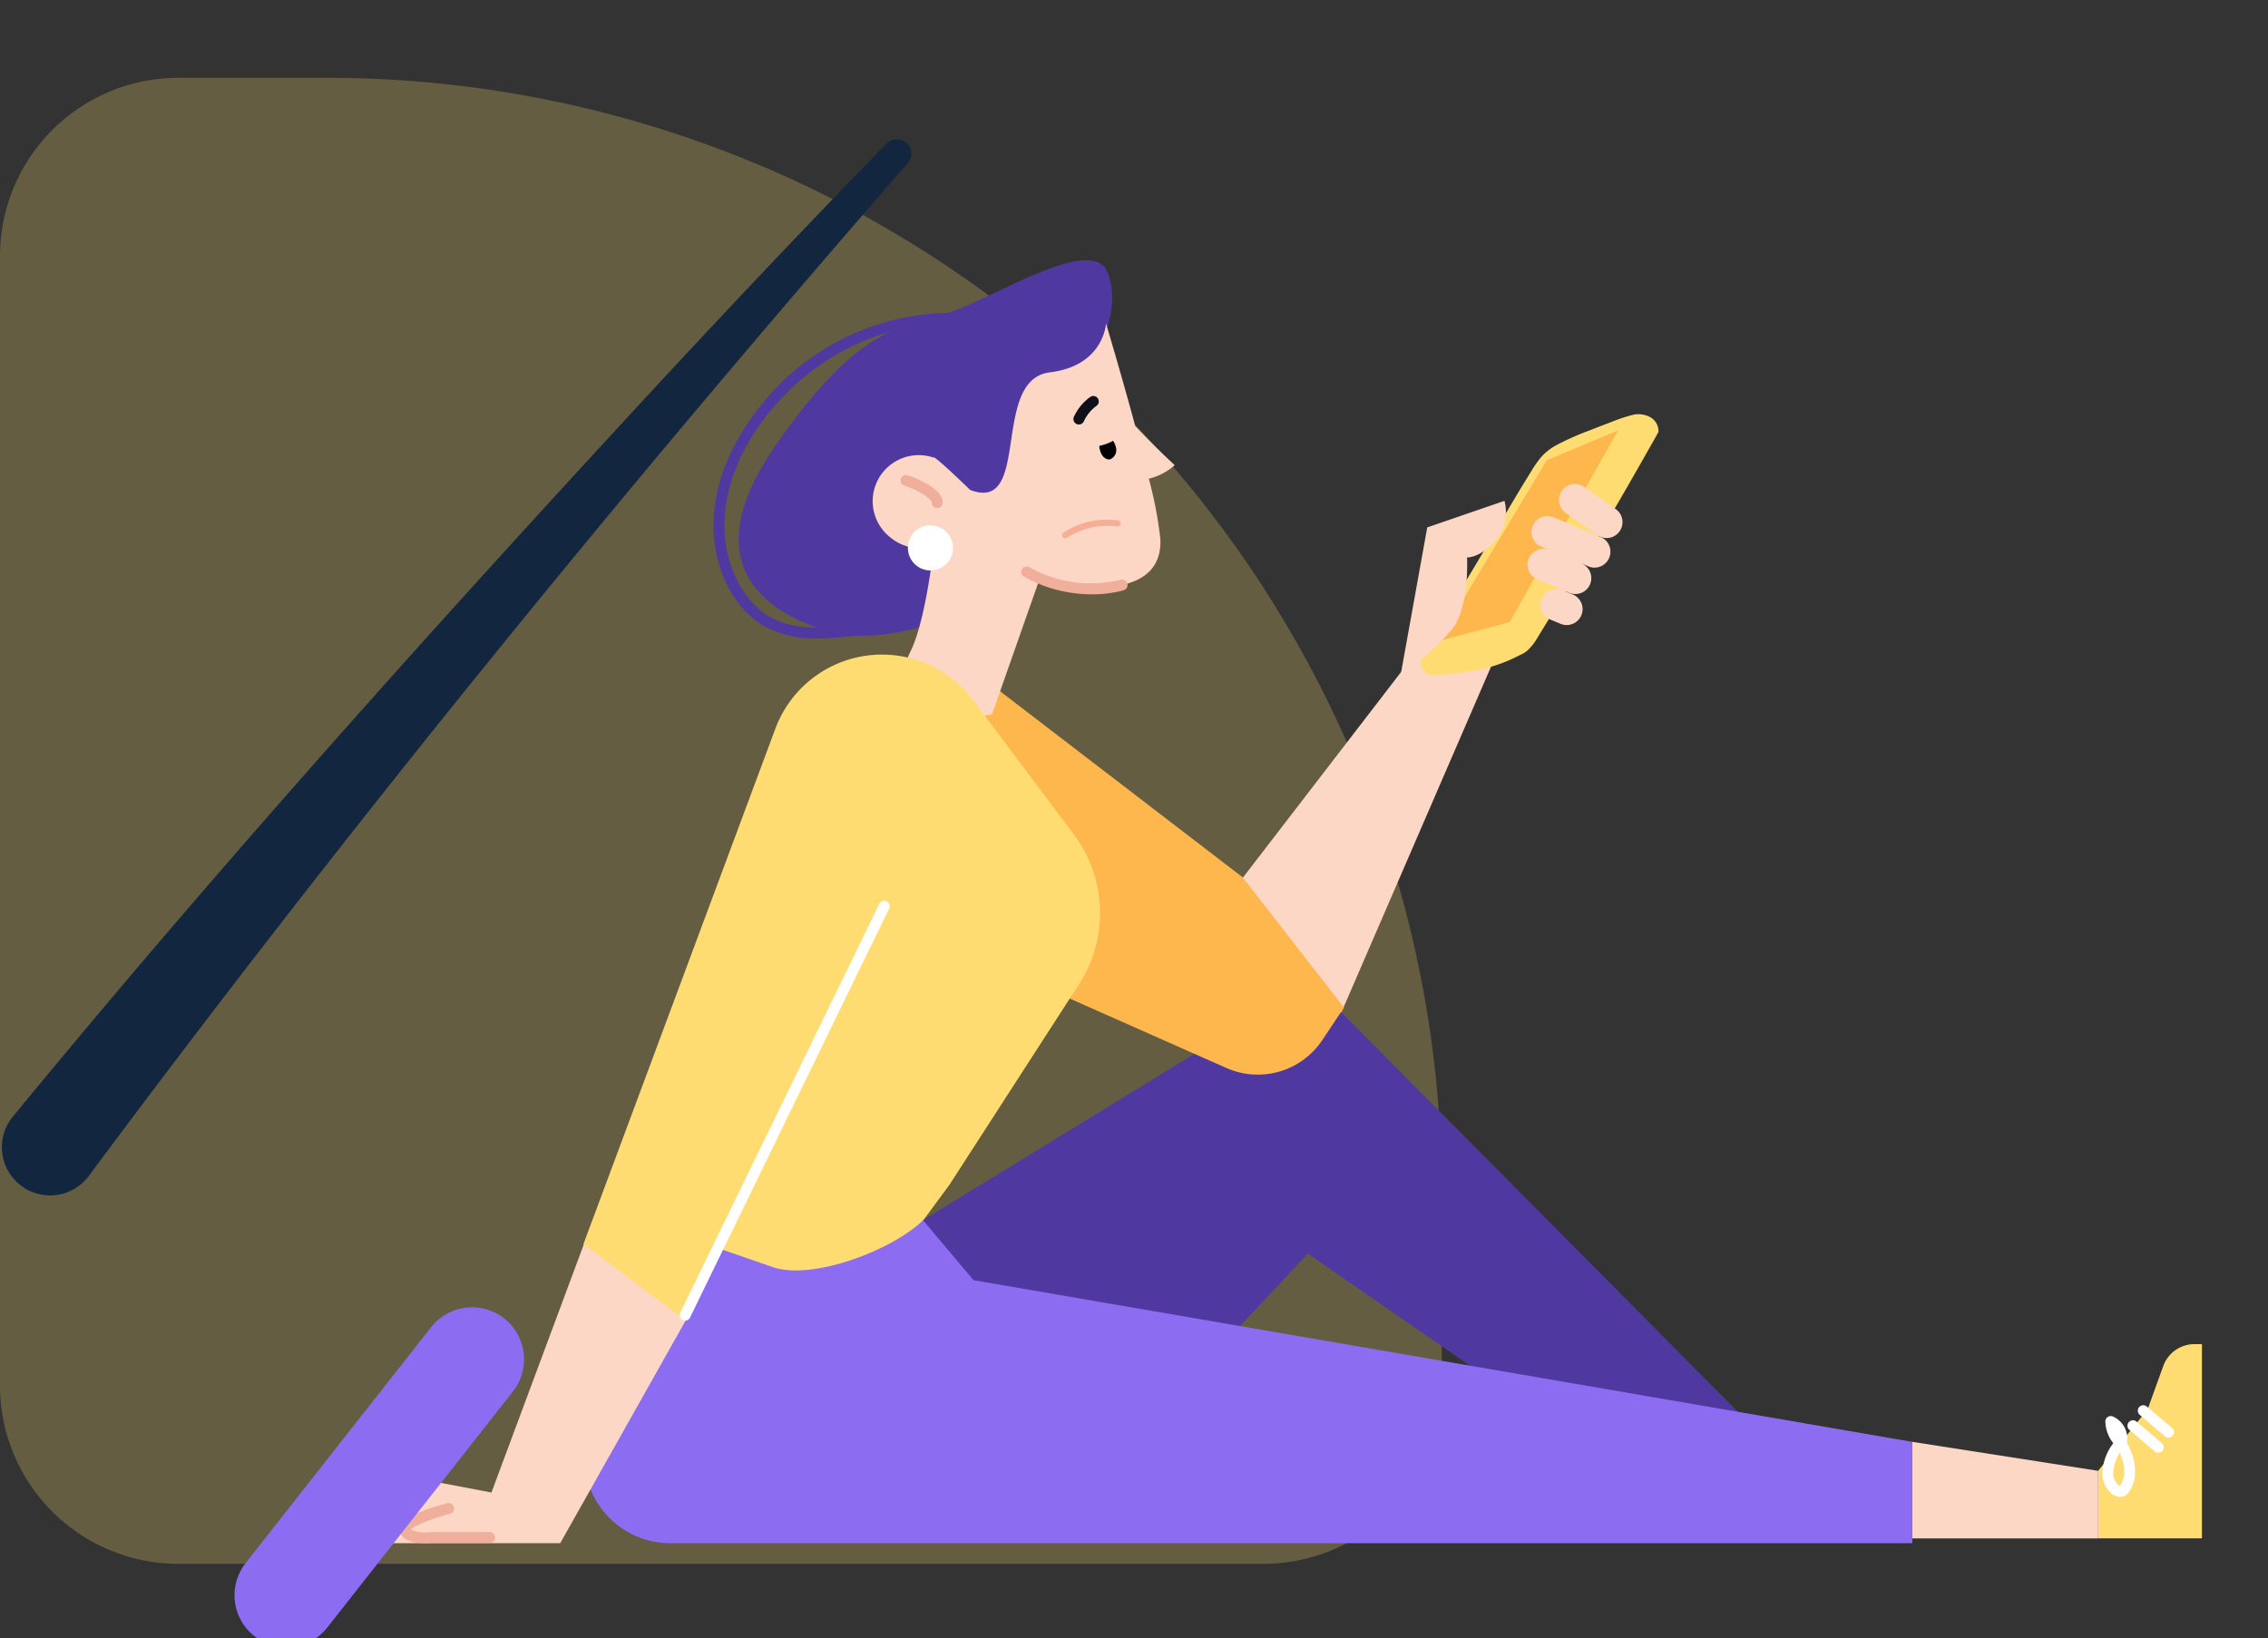 <svg xmlns="http://www.w3.org/2000/svg" xmlns:xlink="http://www.w3.org/1999/xlink" width="305.179" height="220.518" viewBox="0 0 305.179 220.518">
  <rect x="0" y="0" width="305.179" height="220.518" fill="#333333" stroke="none"/>
  <defs>
    <clipPath id="clip-path">
      <rect id="Rectángulo_33882" data-name="Rectángulo 33882" width="255.494" height="172.691" fill="none"/>
    </clipPath>
    <clipPath id="clip-path-2">
      <rect id="Rectángulo_34824" data-name="Rectángulo 34824" width="304.932" height="220.518" fill="none"/>
    </clipPath>
  </defs>
  <g id="Grupo_81217" data-name="Grupo 81217" transform="translate(-179.667 -1964.741)">
    <path id="Rectangle" d="M24,0H44A150,150,0,0,1,194,150v26a24,24,0,0,1-24,24H24A24,24,0,0,1,0,176V24A24,24,0,0,1,24,0Z" transform="translate(179.667 1975.217)" fill="#fedc72" opacity="0.25"/>
    <g id="Grupo_80398" data-name="Grupo 80398" transform="translate(220.464 1999.758)">
      <g id="Grupo_80397" data-name="Grupo 80397" transform="translate(0 0)" clip-path="url(#clip-path)">
        <path id="Trazado_113775" data-name="Trazado 113775" d="M227.081,163.307h13.964V137.165h-1.006a4.464,4.464,0,0,0-4.2,2.948l-2.1,5.819-6.657,8.281Z" transform="translate(14.449 8.728)" fill="#fedc72"/>
        <path id="Trazado_113776" data-name="Trazado 113776" d="M203.572,149.53l25.006,3.9v9.093H203.572Z" transform="translate(12.953 9.515)" fill="#fdd7c5"/>
        <path id="Trazado_113777" data-name="Trazado 113777" d="M132.173,98.636l21.92-50.661-8.769-1.949-29.226,38Z" transform="translate(7.387 2.929)" fill="#fdd7c5"/>
        <path id="Trazado_113778" data-name="Trazado 113778" d="M62.514,133.746l69.171-42.379,65.761,66.248-33.124-6.82L131.2,127.9l-28.253,30.2Z" transform="translate(3.978 5.814)" fill="#5038a1"/>
        <path id="Trazado_113779" data-name="Trazado 113779" d="M141.5,53.5c.384.789.674,1.235,2.362,1.1,1.321-.105,2.646-.283,3.956-.49a20.174,20.174,0,0,0,6.861-2.184,3.738,3.738,0,0,0,1.072-.642,7.67,7.67,0,0,0,1.389-1.807q.748-1.211,1.487-2.425,1.493-2.441,2.964-4.893,5.929-9.874,11.574-19.916a.493.493,0,0,0,.049-.13.476.476,0,0,0,.155-.337,2.162,2.162,0,0,0-1.159-1.915,3.371,3.371,0,0,0-2.47-.236,21.425,21.425,0,0,0-2.779.943c-.945.352-1.885.713-2.823,1.09a35.417,35.417,0,0,0-4.644,2.071,7.774,7.774,0,0,0-1.9,1.515,14.941,14.941,0,0,0-1.415,2.041c-4.189,6.7-8.418,14.669-12.912,21.185-1.152,1.669-2.19,4.164-1.769,5.03" transform="translate(8.998 1.241)" fill="#fedc72"/>
        <path id="Trazado_113780" data-name="Trazado 113780" d="M167.811,21.525,153.2,47.343,143.577,49.9,158.19,25.575Z" transform="translate(9.136 1.37)" fill="#fdb74d"/>
        <path id="Trazado_113781" data-name="Trazado 113781" d="M159.813,32.245l4.236,2.965A2.14,2.14,0,0,0,166.5,31.7l-4.236-2.964a2.14,2.14,0,1,0-2.454,3.506" transform="translate(10.111 1.804)" fill="#fdd7c5"/>
        <path id="Trazado_113782" data-name="Trazado 113782" d="M156.7,36.5l6.341,2.651A2.139,2.139,0,1,0,164.7,35.2l-6.34-2.651A2.14,2.14,0,1,0,156.7,36.5" transform="translate(9.887 2.061)" fill="#fdd7c5"/>
        <path id="Trazado_113783" data-name="Trazado 113783" d="M156.238,40.659l4.3,1.8a2.14,2.14,0,0,0,1.651-3.948l-4.3-1.8a2.14,2.14,0,1,0-1.651,3.948" transform="translate(9.858 2.325)" fill="#fdd7c5"/>
        <path id="Trazado_113784" data-name="Trazado 113784" d="M157.828,45.711l1.436.6a2.14,2.14,0,0,0,1.651-3.948l-1.436-.6a2.14,2.14,0,0,0-1.651,3.948" transform="translate(9.959 2.647)" fill="#fdd7c5"/>
        <path id="Trazado_113785" data-name="Trazado 113785" d="M85.5,52.439,121.06,79.718,134.7,97.254l-2.926,4.389a10.419,10.419,0,0,1-12.891,3.746L84.039,89.947Z" transform="translate(5.347 3.337)" fill="#fdb74d"/>
        <path id="Trazado_113786" data-name="Trazado 113786" d="M85.768,47.25s-10.23,4.628-17.536,2.923-20.215-7.794-8.281-25.087S77.487,9.255,84.063,6.819s18.754-10.23,20.7-5.115-1.461,11.2-2.923,13.639S85.768,47.25,85.768,47.25" transform="translate(3.506 0)" fill="#5038a1"/>
        <path id="Trazado_113787" data-name="Trazado 113787" d="M112.728,27.072c-1.08-.975-3.673-3.489-5.308-5.263-1.916-7.089-3.932-13.8-3.932-13.8s-.28,5.695-7.55,6.577c-8.037.975-2.436,19-10.716,15.831-.051-.019-4.955-4.823-4.967-4.364a6.194,6.194,0,0,0-5.871,10.683A6.352,6.352,0,0,0,80.329,38c-.421,3.533-1.359,10.017-2.9,13.614a107.844,107.844,0,0,1-6.089,11.448l16.806-2.435L94.477,42.6S111.283,46.984,110.8,37a55.271,55.271,0,0,0-1.548-8.1,8.036,8.036,0,0,0,3.48-1.821" transform="translate(4.539 0.51)" fill="#fdd7c5"/>
        <path id="Trazado_113788" data-name="Trazado 113788" d="M102.919,23.673a1.348,1.348,0,0,1-.737,1.7c-.585.128-1.2-.428-1.38-1.24a1.348,1.348,0,0,1,.737-1.7c.585-.128,1.2.428,1.38,1.24" transform="translate(6.411 1.426)" fill="#010101"/>
        <path id="Trazado_113789" data-name="Trazado 113789" d="M82.57,36.591a3.035,3.035,0,1,1-3.036-3.036,3.035,3.035,0,0,1,3.036,3.036" transform="translate(4.868 2.135)" fill="#fff"/>
        <path id="Trazado_113790" data-name="Trazado 113790" d="M80.507,31.639l-.058,0a.733.733,0,0,1-.672-.788c-.017-.195-.611-.847-1.969-1.516a9.277,9.277,0,0,0-1.686-.7.732.732,0,0,1,.366-1.418,10.331,10.331,0,0,1,1.968.806c1.323.652,2.88,1.692,2.781,2.945a.733.733,0,0,1-.73.674" transform="translate(4.809 1.73)" fill="#efaf9b"/>
        <path id="Trazado_113791" data-name="Trazado 113791" d="M98.572,20.908a.733.733,0,0,1-1.065-.919,6.781,6.781,0,0,1,2.184-2.665.732.732,0,0,1,.859,1.186A5.309,5.309,0,0,0,98.84,20.6a.737.737,0,0,1-.268.311" transform="translate(6.2 1.094)" fill="#10101a"/>
        <path id="Trazado_113792" data-name="Trazado 113792" d="M100.446,42.505a18.656,18.656,0,0,1-9.253-2.385.732.732,0,1,1,.755-1.255,16.9,16.9,0,0,0,12.287,1.683.733.733,0,0,1,.408,1.407,15.2,15.2,0,0,1-4.2.55" transform="translate(5.78 2.466)" fill="#efaf9b"/>
        <path id="Trazado_113793" data-name="Trazado 113793" d="M65.862,50.486a14.2,14.2,0,0,1-6.868-1.5c-4.389-2.371-7.234-8.06-7.08-14.157.162-6.331,3.222-11.615,5.761-14.933A32.873,32.873,0,0,1,83.908,6.672a.732.732,0,0,1-.02,1.465C74.358,8,65,12.735,58.838,20.782c-2.407,3.146-5.308,8.142-5.459,14.08-.138,5.472,2.456,10.749,6.311,12.831,2.9,1.568,6.331,1.424,9.315,1.167,2.512-.217,5.05-.538,7.541-.954a.732.732,0,1,1,.241,1.444c-2.529.422-5.105.749-7.657.969-1.048.09-2.149.167-3.269.167" transform="translate(3.303 0.424)" fill="#5038a1"/>
        <path id="Trazado_113794" data-name="Trazado 113794" d="M101.359,32.856a10.573,10.573,0,0,0-5.179,1.738.416.416,0,0,0,.491.672,10,10,0,0,1,6.744-1.505.415.415,0,1,0,.117-.822,10.49,10.49,0,0,0-2.174-.083" transform="translate(6.109 2.089)" fill="#f6ae94"/>
        <path id="Trazado_113795" data-name="Trazado 113795" d="M102.54,22.967a.514.514,0,0,0,.234-.275.5.5,0,0,0-.123-.383,1.331,1.331,0,0,0-.651-.514,1.46,1.46,0,0,0-1.064.158,3.1,3.1,0,0,0-.873.65,1.028,1.028,0,0,0-.292.5c-.212,1.164,2.373.14,2.77-.135" transform="translate(6.348 1.384)" fill="#fdd7c5"/>
        <path id="Trazado_113796" data-name="Trazado 113796" d="M46.7,124.778l-10.246,24.3a11.619,11.619,0,0,0,10.706,16.133H214.265V151.57L87.939,129.811l-10.393-12.34Z" transform="translate(2.26 7.475)" fill="#8c6df2"/>
        <path id="Trazado_113797" data-name="Trazado 113797" d="M38.992,121.431,25.331,158.138,15.1,156.189,0,164.958H34.585l18.7-33.2Z" transform="translate(0 7.727)" fill="#fdd7c5"/>
        <path id="Trazado_113798" data-name="Trazado 113798" d="M81.284,125.912l3.41-4.628,17.154-26.559A17.672,17.672,0,0,0,101.43,74.1L87.878,56.033a15.314,15.314,0,0,0-26.6,3.847L35.458,129.245,49.222,139.57l4.621-9.68,7.06,2.45c5.409,1.876,16.357-2.356,20.38-6.428" transform="translate(2.256 3.175)" fill="#fedc72"/>
        <path id="Trazado_113799" data-name="Trazado 113799" d="M48.36,137.571a.72.72,0,0,1-.32-.074.732.732,0,0,1-.338-.979L74.493,81.473a.732.732,0,0,1,1.317.641L49.018,137.159a.731.731,0,0,1-.658.412" transform="translate(3.031 5.158)" fill="#fff"/>
        <path id="Trazado_113800" data-name="Trazado 113800" d="M138.825,53.959l3.593-19.931,10.392-3.572a5.881,5.881,0,0,1-1.2,5.3c-2.07,2.436-3.837,2.313-3.837,2.313s.366,6.637-2.009,9.682a38.384,38.384,0,0,1-6.941,6.211" transform="translate(8.833 1.938)" fill="#fdd7c5"/>
        <path id="Trazado_113801" data-name="Trazado 113801" d="M15.626,162.683c-1.182,0-3.056-.222-3.393-1.572-.332-1.327,1.811-2.609,6.37-3.809a.732.732,0,0,1,.372,1.417c-2.431.64-4.786,1.6-5.265,2.123a4.833,4.833,0,0,0,2.734.337l7.866,0a.733.733,0,0,1,0,1.466H16.516c-.149.015-.478.043-.89.043" transform="translate(0.776 10.008)" fill="#efaf9b"/>
        <path id="Trazado_113802" data-name="Trazado 113802" d="M234.931,151.161a.733.733,0,0,1-.473-.173l-3.4-2.889a.733.733,0,1,1,.948-1.118l3.4,2.889a.732.732,0,0,1-.474,1.291" transform="translate(14.685 9.342)" fill="#fff"/>
        <path id="Trazado_113803" data-name="Trazado 113803" d="M236.229,149.253a.734.734,0,0,1-.474-.173l-3.4-2.889a.733.733,0,1,1,.949-1.118l3.4,2.889a.733.733,0,0,1-.474,1.291" transform="translate(14.768 9.22)" fill="#fff"/>
        <path id="Trazado_113804" data-name="Trazado 113804" d="M230.013,157.138a1.98,1.98,0,0,1-1.394-.654,3.652,3.652,0,0,1-1.012-2.475,7.107,7.107,0,0,1,1.475-4.092,4.881,4.881,0,0,1-1.07-2.9.731.731,0,0,1,1.017-.692,3.25,3.25,0,0,1,1.883,3.556c1.161,1.95,1.619,4.7.3,6.566a1.724,1.724,0,0,1-.437.456,1.341,1.341,0,0,1-.766.232m-.057-5.928a5.626,5.626,0,0,0-.883,2.786,2.168,2.168,0,0,0,.6,1.472.783.783,0,0,0,.3.2c.012-.015.028-.035.047-.064.8-1.129.606-2.94-.064-4.394" transform="translate(14.483 9.307)" fill="#fff"/>
      </g>
    </g>
    <g id="Grupo_80921" data-name="Grupo 80921" transform="translate(179.913 1964.741)">
      <g id="Grupo_80876" data-name="Grupo 80876" transform="translate(0)" clip-path="url(#clip-path-2)">
        <path id="Trazado_115811" data-name="Trazado 115811" d="M121.9,28.524C83.558,72.563,46.56,117.979,11.72,164.827A6.485,6.485,0,1,1,1.459,156.9c27.993-34.063,57.4-66.779,87.313-99.124,9.983-10.738,20.045-21.4,30.309-31.886a1.932,1.932,0,0,1,2.824,2.633" transform="translate(0 -6.579)" fill="#12263f"/>
        <line id="Línea_148" data-name="Línea 148" y1="31.753" x2="24.96" transform="translate(38.309 182.952)" fill="none" stroke="#8c6df2" stroke-linecap="round" stroke-linejoin="round" stroke-width="14"/>
      </g>
    </g>
  </g>
</svg>
